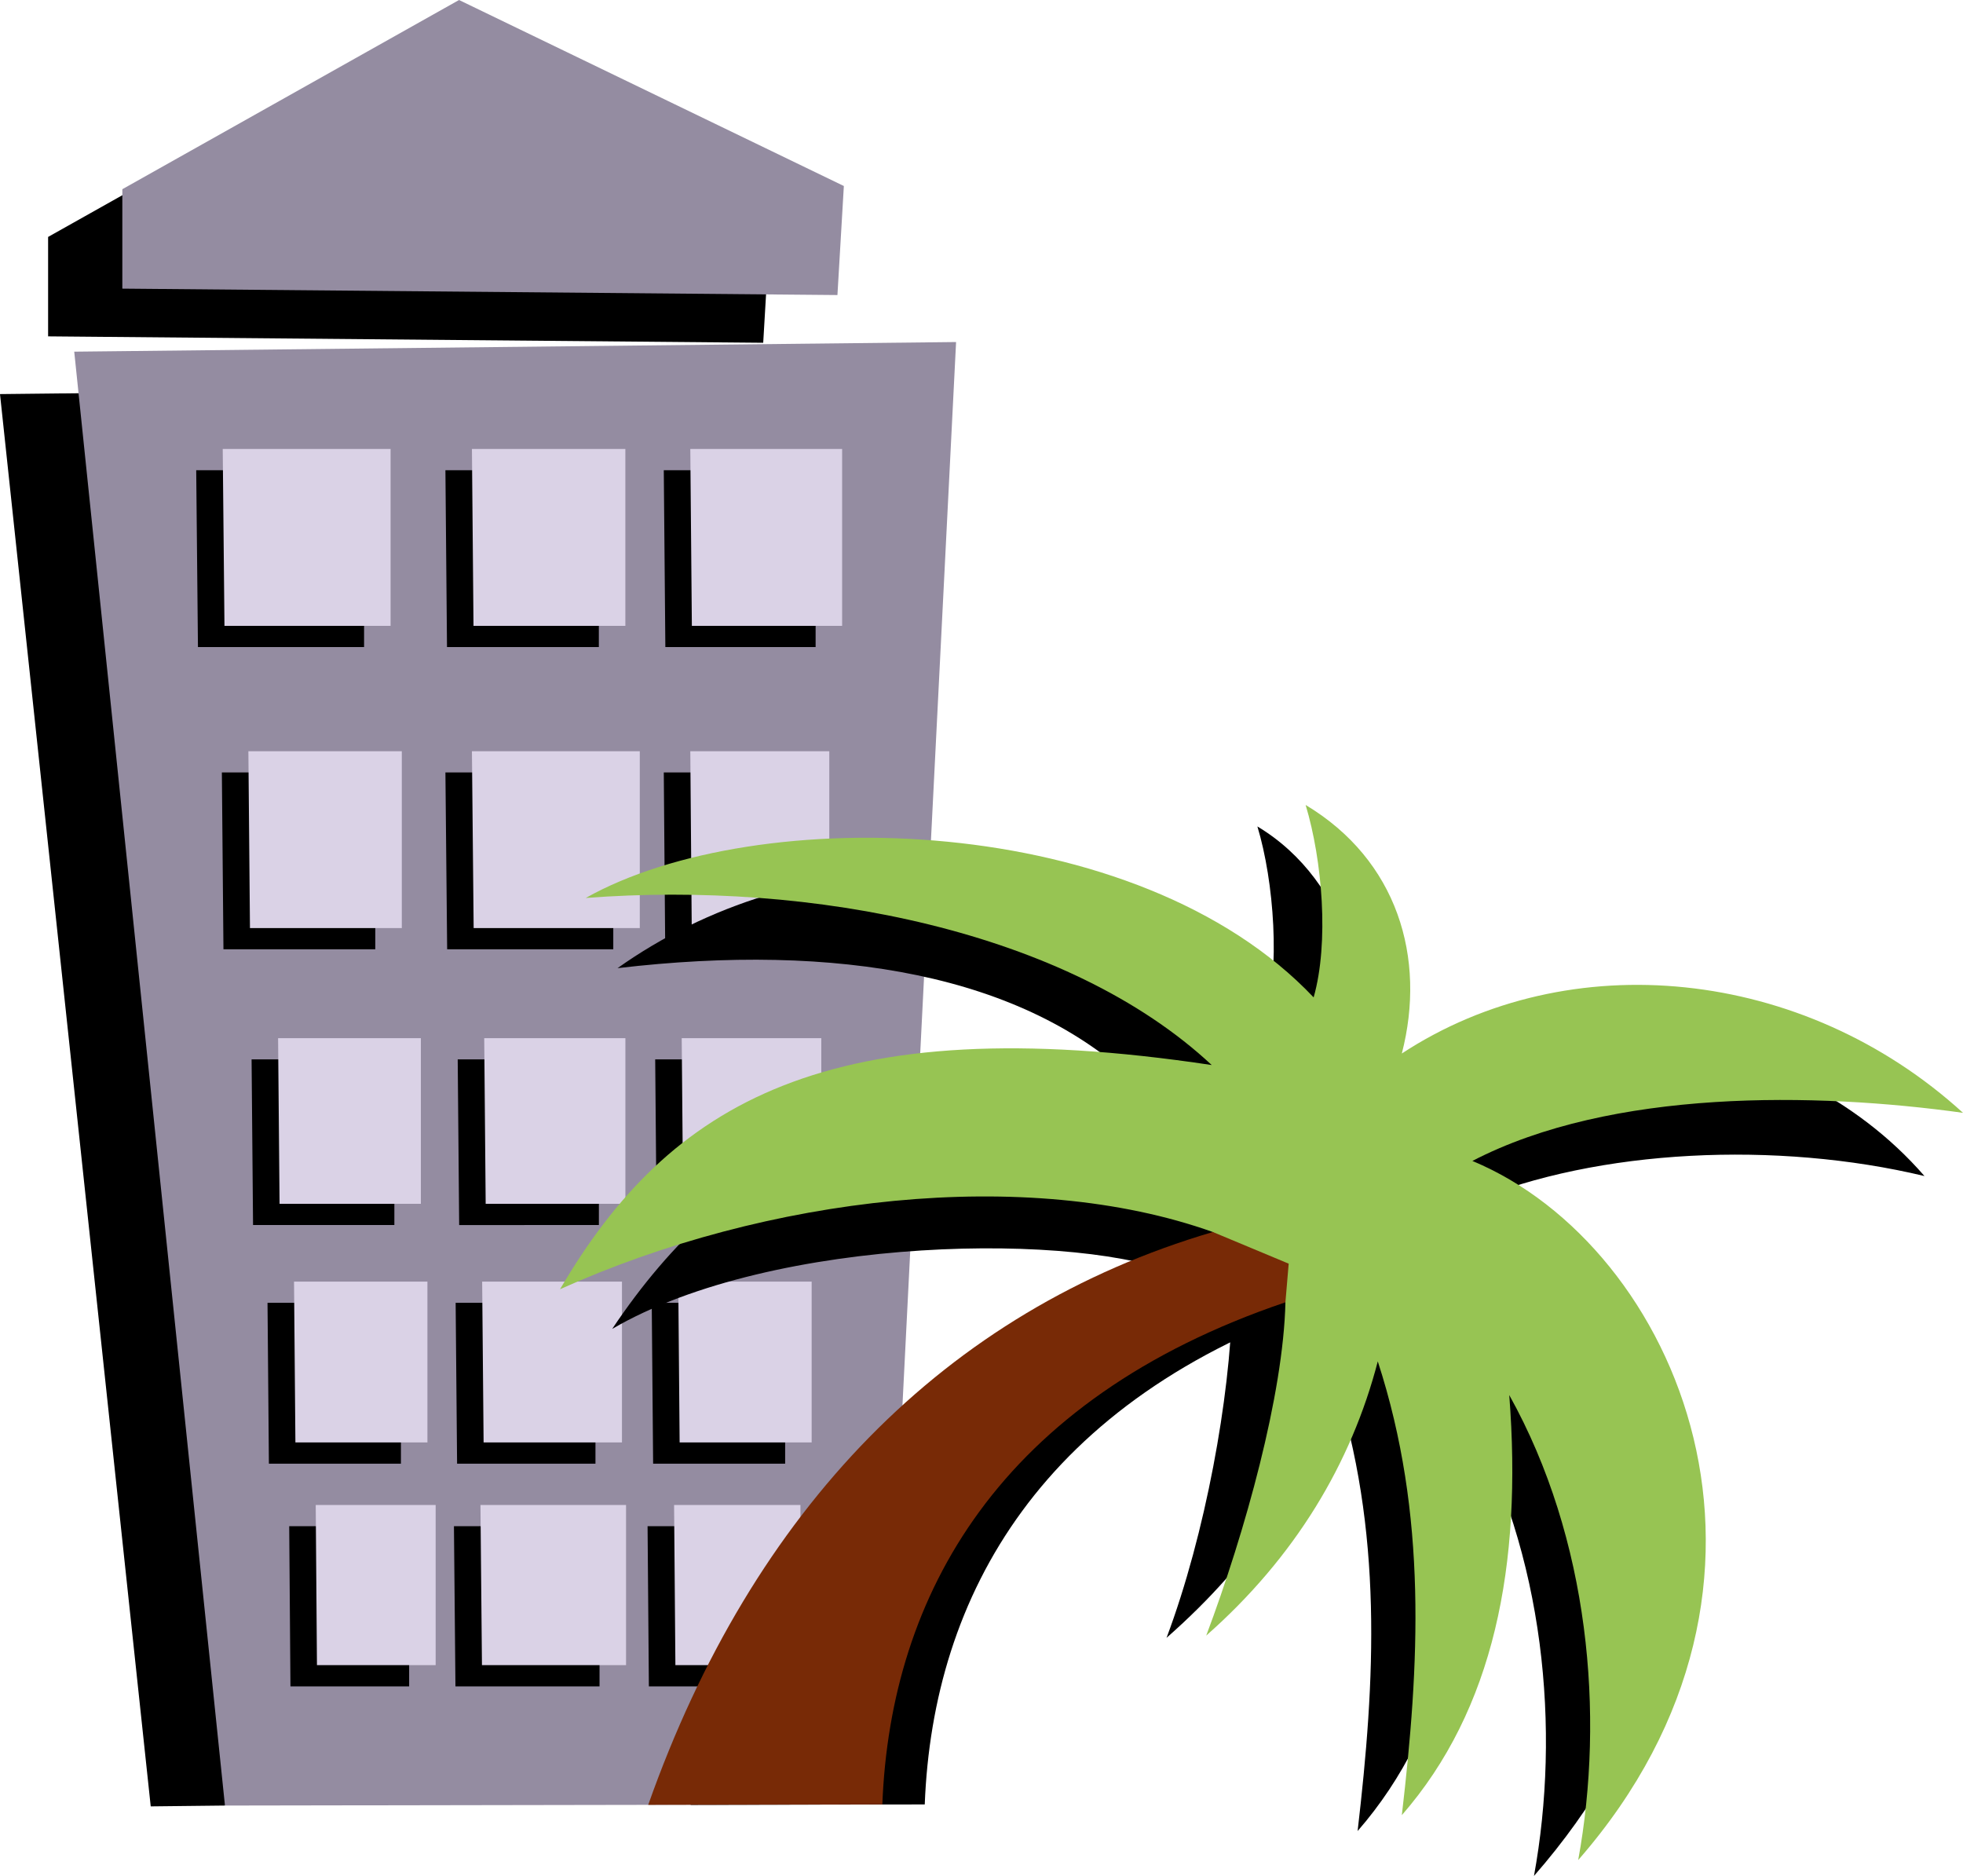 <?xml version="1.0" encoding="UTF-8" standalone="no"?>
<!-- Created with Inkscape (http://www.inkscape.org/) -->

<svg
   width="195.914mm"
   height="187.209mm"
   viewBox="0 0 195.914 187.209"
   version="1.1"
   id="svg1"
   xml:space="preserve"
   sodipodi:docname="Fun Raiser CM Vector.svg"
   inkscape:version="1.4.2 (ebf0e940, 2025-05-08)"
   xmlns:inkscape="http://www.inkscape.org/namespaces/inkscape"
   xmlns:sodipodi="http://sodipodi.sourceforge.net/DTD/sodipodi-0.dtd"
   xmlns="http://www.w3.org/2000/svg"
   xmlns:svg="http://www.w3.org/2000/svg"><sodipodi:namedview
     id="namedview1"
     pagecolor="#505050"
     bordercolor="#eeeeee"
     borderopacity="1"
     inkscape:showpageshadow="0"
     inkscape:pageopacity="0"
     inkscape:pagecheckerboard="0"
     inkscape:deskcolor="#505050"
     inkscape:document-units="mm"
     inkscape:zoom="0.58457335"
     inkscape:cx="245.47818"
     inkscape:cy="280.54649"
     inkscape:window-width="1512"
     inkscape:window-height="857"
     inkscape:window-x="0"
     inkscape:window-y="38"
     inkscape:window-maximized="1"
     inkscape:current-layer="svg1"
     showguides="true" /><defs
     id="defs1" /><g
     inkscape:label="Layer 1"
     inkscape:groupmode="layer"
     id="layer1"
     transform="translate(-11.794,-47.686)"><path
       style="fill:#000000;fill-opacity:1;stroke-width:15"
       d="m 11.794,87.014 88.012,-0.96 -65.561,141.817 -7.408,0.083 z"
       id="path2-0"
       sodipodi:nodetypes="ccccc" /><path
       style="fill:#000000;fill-opacity:1;stroke-width:15"
       d="M 16.595,81.253 87.965,81.893 88.605,71.011 50.199,52.449 16.595,71.331 Z"
       id="path3-4"
       sodipodi:nodetypes="cccccc" /><path
       style="fill:#948ca1;fill-opacity:1;stroke-width:15"
       d="M 19.203,82.78 107.214,81.82 99.853,227.76 34.245,227.871 Z"
       id="path2"
       sodipodi:nodetypes="ccccc" /><g
       id="g6"
       style="fill:#000000;fill-opacity:1"
       transform="translate(0,0.529)"><path
         style="fill:#000000;fill-opacity:1;stroke-width:15"
         d="m 31.377,94.08 h 16.753 V 111.731 H 31.55 Z"
         id="path6-4"
         sodipodi:nodetypes="ccccc" /><path
         style="fill:#000000;fill-opacity:1;stroke-width:14.341"
         d="M 56.248,94.08 H 71.561 V 111.731 H 56.406 Z"
         id="path6-8-0"
         sodipodi:nodetypes="ccccc" /><path
         style="fill:#000000;fill-opacity:1;stroke-width:14.266"
         d="M 78.042,94.08 H 93.195 V 111.731 H 78.198 Z"
         id="path6-8-7-4"
         sodipodi:nodetypes="ccccc" /><path
         style="fill:#000000;fill-opacity:1;stroke-width:14.341"
         d="m 33.937,124.242 h 15.313 v 17.651 h -15.155 z"
         id="path6-2-3"
         sodipodi:nodetypes="ccccc" /><path
         style="fill:#000000;fill-opacity:1;stroke-width:15"
         d="m 56.248,124.242 h 16.753 v 17.651 H 56.421 Z"
         id="path6-8-5-1"
         sodipodi:nodetypes="ccccc" /><path
         style="fill:#000000;fill-opacity:1;stroke-width:13.65"
         d="m 78.042,124.242 h 13.873 v 17.651 h -13.73 z"
         id="path6-8-7-2-7"
         sodipodi:nodetypes="ccccc" /><path
         style="fill:#000000;fill-opacity:1;stroke-width:13.388"
         d="m 36.903,152.879 h 14.25 v 16.531 H 37.049 Z"
         id="path6-2-4-9"
         sodipodi:nodetypes="ccccc" /><path
         style="fill:#000000;fill-opacity:1;stroke-width:13.312"
         d="M 57.475,152.879 H 71.565 v 16.531 H 57.62 Z"
         id="path6-8-5-6-4"
         sodipodi:nodetypes="ccccc" /><path
         style="fill:#000000;fill-opacity:1;stroke-width:13.237"
         d="m 77.185,152.879 h 13.93 v 16.531 H 77.328 Z"
         id="path6-8-7-2-4-7"
         sodipodi:nodetypes="ccccc" /><path
         style="fill:#000000;fill-opacity:1;stroke-width:12.752"
         d="M 38.493,177.172 H 51.808 v 16.051 H 38.631 Z"
         id="path6-2-4-3-0"
         sodipodi:nodetypes="ccccc" /><path
         style="fill:#000000;fill-opacity:1;stroke-width:13.055"
         d="m 57.269,177.172 h 13.954 v 16.051 H 57.413 Z"
         id="path6-8-5-6-0-1"
         sodipodi:nodetypes="ccccc" /><path
         style="fill:#000000;fill-opacity:1;stroke-width:12.752"
         d="m 76.84,177.172 h 13.314 v 16.051 H 76.978 Z"
         id="path6-8-7-2-4-4-1"
         sodipodi:nodetypes="ccccc" /><path
         style="fill:#000000;fill-opacity:1;stroke-width:12.066"
         d="m 40.658,199.464 h 11.97 v 15.984 H 40.782 Z"
         id="path6-2-4-3-1-5"
         sodipodi:nodetypes="ccccc" /><path
         style="fill:#000000;fill-opacity:1;stroke-width:13.294"
         d="m 57.099,199.464 h 14.531 v 15.984 H 57.249 Z"
         id="path6-8-5-6-0-8-2"
         sodipodi:nodetypes="ccccc" /><path
         style="fill:#000000;fill-opacity:1;stroke-width:12.384"
         d="m 76.424,199.464 h 12.61 v 15.984 H 76.554 Z"
         id="path6-8-7-2-4-4-7-2"
         sodipodi:nodetypes="ccccc" /></g><path
       style="fill:#948ca1;fill-opacity:1;stroke-width:15"
       d="M 24.003,76.49 95.373,77.13 96.013,66.249 57.608,47.686 24.003,66.569 Z"
       id="path3"
       sodipodi:nodetypes="cccccc" /><path
       style="fill:#dad2e6;fill-opacity:1;stroke-width:15"
       d="m 34.023,92.492 h 16.753 V 110.144 H 34.196 Z"
       id="path6"
       sodipodi:nodetypes="ccccc" /><path
       style="fill:#dad2e6;fill-opacity:1;stroke-width:14.341"
       d="M 58.894,92.492 H 74.207 V 110.144 H 59.051 Z"
       id="path6-8"
       sodipodi:nodetypes="ccccc" /><path
       style="fill:#dad2e6;fill-opacity:1;stroke-width:14.266"
       d="M 80.688,92.492 H 95.841 V 110.144 H 80.844 Z"
       id="path6-8-7"
       sodipodi:nodetypes="ccccc" /><path
       style="fill:#dad2e6;fill-opacity:1;stroke-width:14.341"
       d="m 36.583,122.655 h 15.313 v 17.651 h -15.155 z"
       id="path6-2"
       sodipodi:nodetypes="ccccc" /><path
       style="fill:#dad2e6;fill-opacity:1;stroke-width:15"
       d="m 58.894,122.655 h 16.753 v 17.651 H 59.066 Z"
       id="path6-8-5"
       sodipodi:nodetypes="ccccc" /><path
       style="fill:#dad2e6;fill-opacity:1;stroke-width:13.65"
       d="m 80.688,122.655 h 13.873 v 17.651 h -13.73 z"
       id="path6-8-7-2"
       sodipodi:nodetypes="ccccc" /><path
       style="fill:#dad2e6;fill-opacity:1;stroke-width:13.388"
       d="m 39.548,151.292 h 14.25 v 16.531 H 39.695 Z"
       id="path6-2-4"
       sodipodi:nodetypes="ccccc" /><path
       style="fill:#dad2e6;fill-opacity:1;stroke-width:13.312"
       d="m 60.121,151.292 h 14.09 v 16.531 H 60.266 Z"
       id="path6-8-5-6"
       sodipodi:nodetypes="ccccc" /><path
       style="fill:#dad2e6;fill-opacity:1;stroke-width:13.237"
       d="m 79.831,151.292 h 13.93 v 16.531 H 79.974 Z"
       id="path6-8-7-2-4"
       sodipodi:nodetypes="ccccc" /><path
       style="fill:#dad2e6;fill-opacity:1;stroke-width:12.752"
       d="m 41.139,175.584 h 13.314 v 16.051 H 41.276 Z"
       id="path6-2-4-3"
       sodipodi:nodetypes="ccccc" /><path
       style="fill:#dad2e6;fill-opacity:1;stroke-width:13.055"
       d="m 59.915,175.584 h 13.954 v 16.051 H 60.059 Z"
       id="path6-8-5-6-0"
       sodipodi:nodetypes="ccccc" /><path
       style="fill:#dad2e6;fill-opacity:1;stroke-width:12.752"
       d="M 79.486,175.584 H 92.8 v 16.051 H 79.623 Z"
       id="path6-8-7-2-4-4"
       sodipodi:nodetypes="ccccc" /><path
       style="fill:#dad2e6;fill-opacity:1;stroke-width:12.066"
       d="m 43.304,197.876 h 11.97 v 15.984 H 43.427 Z"
       id="path6-2-4-3-1"
       sodipodi:nodetypes="ccccc" /><path
       style="fill:#000000;fill-opacity:1;stroke-width:15"
       d="m 129.786,175.047 c -9.731,-4.452 -40.787,-4.152 -56.892,5.257 12.018,-17.976 27.571,-24.414 52.367,-24.522 -11.28,-10.831 -29.883,-14.065 -51.835,-11.479 17.813,-12.634 44.894,-14.352 64.608,5.52 1.548,-5.454 0.922,-14.125 -0.748,-19.661 9.158,5.491 12.149,17.419 9.681,26.964 16.727,-10.967 43.114,-7.954 56.896,7.924 -14.703,-3.519 -32.557,-2.714 -45.211,2.576 20.474,8.513 30.531,39.452 6.238,67.27 2.645,-14.481 1.13,-32.034 -6.881,-46.406 1.324,17.026 -1.548,31.399 -10.721,41.926 1.74,-14.937 2.598,-29.928 -2.4,-45.286 -2.647,10.185 -7.801,18.188 -16.67,26.006 3.907,-10.403 6.336,-24.054 6.547,-33.259 z"
       id="path5-3-1"
       sodipodi:nodetypes="cccccccccccccccc"
       clip-path="none" /><path
       style="fill:#dad2e6;fill-opacity:1;stroke-width:13.294"
       d="m 59.745,197.876 h 14.531 v 15.984 H 59.895 Z"
       id="path6-8-5-6-0-8"
       sodipodi:nodetypes="ccccc" /><path
       style="fill:#dad2e6;fill-opacity:1;stroke-width:12.384"
       d="m 79.07,197.876 h 12.61 v 15.984 H 79.2 Z"
       id="path6-8-7-2-4-4-7"
       sodipodi:nodetypes="ccccc" /><path
       style="fill:#000000;fill-opacity:1;stroke-width:15"
       d="m 104.087,227.76 -23.365,0.04 C 91.146,198.344 110.335,178.498 137.074,170.634 l 7.095,0.91 0.147,6.105 c -28.564,9.673 -39.423,29.24 -40.229,50.111 z"
       id="path4-9"
       sodipodi:nodetypes="ccccccc" /><path
       style="fill:#97c453;fill-opacity:1;stroke-width:15"
       d="m 132.841,170.634 c -18.557,-6.602 -44.521,-3.586 -65.152,5.71 10.887,-18.604 26.801,-28.123 65.04,-22.372 -14.399,-13.425 -39.935,-18.399 -62.479,-16.673 17.057,-9.586 55.034,-8.691 72.65,9.921 1.548,-5.454 0.869,-13.667 -0.8,-19.203 9.158,5.491 12.069,15.259 9.601,24.803 16.727,-10.967 40.076,-8.6 56.008,5.921 -14.703,-2.048 -35.068,-2.413 -48.967,4.801 20.474,8.513 34.855,41.952 10.561,69.769 2.645,-14.481 1.13,-32.034 -6.881,-46.406 1.324,17.026 -1.548,31.399 -10.721,41.926 1.74,-14.937 2.598,-29.928 -2.4,-45.286 -2.647,10.185 -8.254,19.546 -17.122,27.364 3.907,-10.403 7.694,-24.054 7.905,-33.259 z"
       id="path5-3"
       sodipodi:nodetypes="cccccccccccccccc"
       clip-path="none" /><path
       style="fill:#782a06;fill-opacity:1;stroke-width:15"
       d="m 99.853,227.76 -23.365,0.04 C 86.913,198.344 106.102,178.498 132.841,170.634 l 7.569,3.159 -0.327,3.856 c -28.564,9.673 -39.423,29.24 -40.229,50.111 z"
       id="path4"
       sodipodi:nodetypes="ccccccc" /></g></svg>
